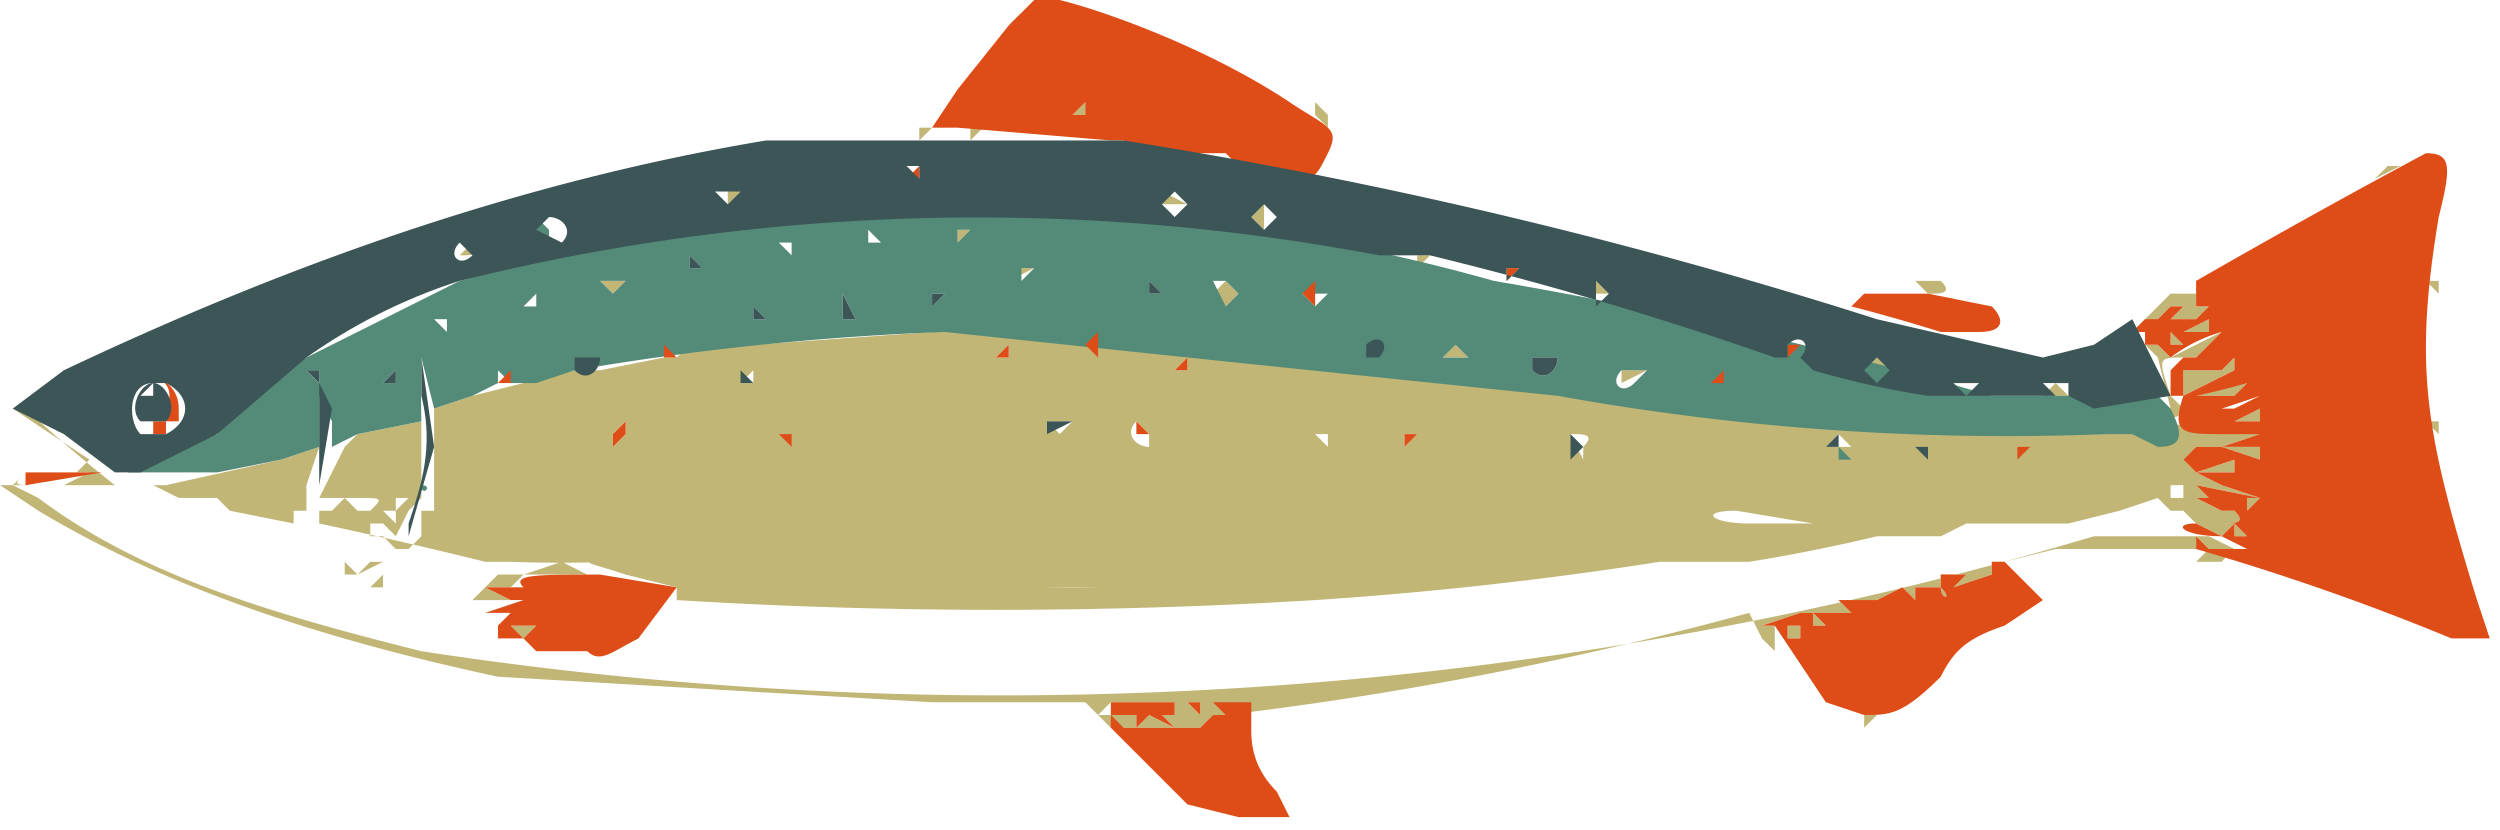 <svg width="195.8" height="65" xmlns="http://www.w3.org/2000/svg"><path style="fill:#c1b676;stroke-width:.32" d="M98 64v1-1Zm0-6v-1 1c0 1 0 0 0 0zm-8-1v-1 1h-1l1-1 2 1h-2zm-4-1-1-1H73l-34-2c-14-3-26-7-36-13l-3-2h1l1-1c1 0 1 0 0 0-1 1-1 1 1 1h1-3l2 1c8 6 18 9 30 12a300 300 0 0 0 131-9h9l2 1h1-3l-1-1v1h-11l-4 1h-1v1l-3 1 1-1h-2v1c1 1 0 1 0 0h-2v1l-1-1-2 1h-3l1 1h1-5c0 1 0 1 0 0l-3 1h1v2l-1-1-1-2a283 283 0 0 1-41 8c1 0 0 0 0 0h-1c0-1 0-1 0 0l-1 1c1 0 1 0 0 0h-2l-1-1h1v-1h-5l-1 1h3v1h-2l-1-1zm7 0c1 0 0 0 0 0h-1 1zm1-1h-1l1 1v-1zm61-10h-1c0-1 0 0 0 0h1zm-9 11h1l-1 1v-1zm-3-1 1 1-1-1zm7-1 1-1-1 1-1 2 1-2zm-8 0-1-1 1 1 1 1-1-1zm-2-2-1-1 1 1 1 1-1-1zm12 0 1-1 1-1-1 1-1 1ZM46 52h1-1s-1 0 0 0zm-6-1-1-1a271 271 0 0 0 1 1zm8 0 1-1h1l-2 1Zm147-1c0 1 0 1 0 0zm-55 0v-1h1v1h-1zm14 0h1l1-1-1 1h-1zM41 50l-1-1c-1 1-1 1 0 0h2l-1 1zm-3-1h1-1c0 1 0 1 0 0zm104 0v-1l1 1c1 0 1 0 0 0h-1zM40 48h-2 4-2Zm118 0h1c1-1 1-1 0 0h-1zM37 47l2-2h2l-1 1h-2l2 1h1c1 0 0 0 0 0h-4zm16 0v-1l-4-1c-3-1-4-1-1-1h3-3a109 109 0 0 1-8 0c1 0 0 0 0 0-1 0-1 0 0 0h-2a418 418 0 0 0-13-3v-2l2-4 1-1 5-1v6l-1 1-1 2c1 0 1 0 0 0v1h1l1-1c0 1 0 1 0 0l-1-1 1 1v-2h1c0 1 0 1 0 0v-8l3-1 8-2h2l5-1h1l1-1h5l14-1h12v1h2a834 834 0 0 1 44 5 198 198 0 0 0 43 1h-2 2l3 1-3 1h-2l-1 1 1 1 3-1v1h2-5l2 1 3 1-1 1v-1h1l-5-1 1 1h1-2l2 1h1c1 1 0 1-1 1h-2 3l-1 1-2-1-1-1h-1l-1-1-1-1 1 1-3 1-4 1h-8l-2 1h-5a132 132 0 0 1-10 2h-7a305 305 0 0 1-27 3 410 410 0 0 1-50 0zm33-1h-7 3a90 90 0 0 0 4 0zm-20 0h-1 1s1 0 0 0zm35 0h-1 1zm-48-1c0-1 0 0 0 0h1-1zm0-1h-2 2Zm70 0h-1 1s1 0 0 0zm3 0c-1 0 0 0 0 0zm-5 0h-1 1s1 0 0 0zm8 0h-1 1zm-98-2-1-1v1-1h-1v1h1l1 1v-1zm109 0h-1c-1 0 0 0 0 0h1zm4 0h-1 1zm-2-1-6-1c-3 0-2 1 1 1h4s0 1 0 0h1zm8 0h-1c-1 0 0 0 0 0h1zM27 39l1 1h1c1-1 1-1-1-1h-3v1h1l1-1zm8 1v-1 2-1zm95 1h-1c-1 0-1 0 0 0h1zm-99-1h-1l1 1v-1zm118 0v1-1zM36 39v1-1zm102 1zm10 0h-2 2zm15 0h-1c-1 0 0 0 0 0h1zM32 39h-1v1l1-1zm90 0h-1 1s1 0 0 0zm7 0h-2 2zm16 0h-3 3zm6 0h-1 1zm16 0c-1 0-1 0 0 0zm4 0v-1h-1c-1 0-1 0 0 0v1h1zM46 38h-1 1zm8 0h-3 3zm3 0c-1 0 0 0 0 0s1 0 0 0zm3 0h-1 1s1 0 0 0zm29 0h-1c-1 0 0 0 0 0h1zm-23 0h-1c-1 0-1 0 0 0h1zm13 0h-2 2zm17 0h-2 2zm71 0h-2 2zM59 38h-1 1zm2 0h-1 1zm25 0h-3 3zm-18-1h-3 3zm8 0h-1 1s1 0 0 0zm48-2c1-1 0-1-1-1l1 2v-1zm14 0v1-1zm7 0-1-1-1 1h2zm6 0h-1 1zm8 0h-2 2zm-48-1h-1v1l1-1zm-62 0v-1l-1 1v1l1-1Zm14 0h-2 2zm41 0h-1l1 1v-1zm-49 0h-1 1zm35 0-1-1c-1 1 0 2 1 2v-1zm-6-1h-2l1 1 1-1zm-25-3v-1l-1 1h1zm7-1h-1 1zm27 0v-1l-1 1h1zm-14-1v-1l-1 1h1zm69 19h1-1zm11-1c0-1 0-1 0 0l1 1-1-1zM39 46c-1 0-1 0 0 0Zm-10 0 1-1v1h-1zm-4-1c-1 0-1 0 0 0h1-1zm2 0v-1l1 1h-1zm14 0 3-1 2 1h-5zm117-1h-1 1l1 1-1-1zM28 45l1-1h1l-2 1Zm147-1zm-3 0 1-1c1 0 2 0 1 1h-2zm2 0h-1 1zM23 43h2-2zm3 0h1-1zm-3-1v-1 1zm152 0v-1l1 1h-1zM32 41v-1l1-1-1 1v1c0 1 0 1 0 0zm-9 0-5-1-1-1h-3l-2-1h-1 2l9-2 3-1-1 3v2h-1v1zm-13-3v-1 1zm-3-1h1-3 1l1-1-3-2-3-2h1a111 111 0 0 0 7 6H5Zm-4 0h1-1zm174-1-3-1h3v1zm13-3h1v1l-1-1zm-15 0 2-1v1h-2zm-5-1-1-4-1-1h1l1 1 4-2-1 1-1 1h-1c-2 0-2 0-1 3l1 1v-3h-1 4l1-1v1l-2 1-2 1c0 2-1 2-1 1zm4 0 3-1-4 1h1zm-14-1 1-1 1 1h-2zm30-3v-1 3-2zm-18 3 2-1h3-1l-1 1h-3zm-19-1 1-1 1 1h-2zm-26 0v-1h2l-2 1zm19-1 1-1 1 1-1 1-1-1zm-33-1 1-1 1 1h-2zm59 0h1v1l-1-1zm4 1-1-1c-1 0-1 0 0 0h1v1c-1 0-1 0 0 0zm-16-1h1c1 0 0 0 0 0h-1zm14 0v-1 1s-1 0 0 0zm-4-1v-1l1 1h-1zm-3-1 3-3h2v1h1l-1 1h-2l1-1h1-2l-1 1c1 0 0 0 0 0h-1 1v1l-1-1v1h-1zm4 0 2-1c1 0 1 0 0 0v1h-2zm-15-2-1-1 1 1s1 0 0 0c0 1 0 0 0 0zm-61-1 1-1 1 1-1 1-1-1zm30 0h-1l1-1 1 1h-1zm-78-1h2l-1 1-1-1zm143 0h1v1l-1-1zm-40 0h2c1 1 0 1-1 1l-1-1zm-71 0 1-1h1l-2 1zm32-1v-1h1l-1 1zm63 0h1-1zM36 20l1-1c1 1 0 1-1 1Zm155 0v-1 1zM61 20l1-1-1 1zm-18-2v-1 2-1zm32 0h1l-1 1v-1zm116-1v1-1zm-93 0 1-1v2l-1-1Zm-7-1v-1l2 1h-2zm-34 0v-2l1 1-1 1Zm129-2 1-1h1l-2 1zm6 0v-1 1zm-92-1Zm-2 0 1-1v1h-1zm-3-1h1c1 0 0 0 0 0h-1zm9 0zm-12 0h1-1zm98 0h1-1zm-95-1v1-1Zm-10 0h1c1 0 1 0 0 0h-1zm7 0h-1 2c1 0 1 0 0 0h-1zm-26 0h1-1zm6-1h1l-1 1v-1Zm4 0h1l-1 1v-1zm-2-1V8v1l-1 1 1-1zm29 0V8l1 1v1l-1-1zM84 9l1-1v1h-1zm2 0h1-1Zm-9-4V4c1 0 1 0 0 0v1Zm2-3 1-1v1l-1 1V2zm3-2h1c1 0 0 0 0 0h-1z"/><path style="fill:#548a78;stroke-width:.32" d="M27 42v1-1Zm1 0h1v-1 1h-1zm-4-2v1-1zm0-1h1-1zm9-1c0-1 0 0 0 0 1 0 0 1 0 0zM9 37H8h2l7-3a37 37 0 0 1 7-6l12-6a149 149 0 0 1 81 0 344 344 0 0 1 39 9h13l1 1c1 2 1 3-1 3l-2-1h-2a198 198 0 0 1-43-3 17582 17582 0 0 1-48-5 220 220 0 0 0-29 3c1 0 1 0 0 0l-3 1h-2l-1-1v1l-2 1-3 1v2-2l-1-4v1a96 96 0 0 0 0 4l-5 1s0 1 0 0l-2 1v-2l-1-2v4l-3 1-5 1H9Zm119-7 1-1h-2c-1 1 0 2 1 1zm7 0h-1 1zM31 29l-1 1h1v-1Zm-6 1v-1h-1l1 1zm97-2h-2v1c1 1 2 0 2-1zm-7 0-1-1-1 1h2zm-80-2v-1h-1l1 1zm25-1-1-1v1h1zm7 0-1-2v2h1zm-25-1v-1l-1 1h1Zm32-1h-1v1l1-1zm17 0-1-1v1h1zm6 0-1-1h-1l1 2 1-1Zm7 0h-2l1 1 1-1Zm-55-1h-2l1 1 1-1zm32-1h-1v1l1-1zm-26 0-1-1v1h1zm31-1h-1 1zm-24-1h-1l1 1v-1Zm7 0-1-1v1h1zm7-1h-1v1l1-1zM7 36l-1-1 1 1h1-1Zm26 0v-1 1zm91-1v-1 2-1zm20 1v-1l1 1h-1zm6-1 1 1-1-1zM5 34l-1-1 2 2-1-1Zm-4-2c0-1 0-1 0 0h1-1zm160-2v-1l1 1h-1s-1 0 0 0zM58 29h1-1zm101-1h1-1zm-35-5h1-1zm-82-4v-2l1 1v1h-1zm2-1v1-1zm17-7s0 1 0 0c0 0-1 0 0 0Zm6 0h1-1zm14 0h1-1Zm-8-1h2-2z"/><path style="fill:#de4c17;stroke-width:.32" d="m97 64-4-1-6-6v-2h5v1h-1l1 1h2c1 0 1 0 0 0l1-1c0-1 0-1 0 0h1s1 0 0 0l-1-1h2v1-1h1v2c0 1 0 3 2 5l1 2h-4zm-5-7-2-1-1 1h1v-1 1h2zm-3 0v-1h-2l1 1h1zm3-1h1s1 0 0 0h-1zm51-1-4-6h-1l3-1c0 1 0 1 0 0h5-1l-1-1h3l2-1 1 1v-1h2c0 1 1 1 0 0v-1h2l-1 1 3-1v-1h1l3 3-3 2c-3 1-4 2-5 4-3 3-4 3-6 3l-3-1zm-3-5h1v-1h-1v1zm3-1c1 0 1 0 0 0l-1-1v1h1zm6-2h-1 1zm-56 8h1v1l-1-1Zm-50-4h-1l-1-1h-2v-1l1-1h2-4l3-1s1 0 0 0h-1l-2-1h3c-1-1 1-1 6-1l6 1-3 4c-2 1-3 2-4 1h-3Zm-1-2h-2c-1 1-1 1 0 0l1 1 1-1zm-3-3c-1 0-1 0 0 0zm153 4a192 192 0 0 0-20-7v-1l1 1h3l-2-1c-3 0-4-1-2-1l2 1 1-1h-3 2c1 0 2 0 1-1h-1l-2-1h2-1l-1-1 5 1h-1v1l1-1-3-1-2-1h5-2v-1l-3 1-1-1 1-1h2l3-1-3-1h-2 2l3 1h-3c-3 0-4 0-3-3l2-1 2-1v-1l-1 1h-4 1v2h-1c0-1 0-1 0 0v-2l1-1h1l1-1 1-1a12 12 0 0 0-4 2l-1-1h-1v-1h-1l1-1c1 0 1 0 0 0h1s1 0 0 0l1-1h2-1l-1 1h2l1-1h-1v-2a681 681 0 0 1 18-10c2 0 2 1 1 5-2 12-1 17 3 30l1 3h-3zm-16-8-1-1v1h1zm1-6v-1h-3l3 1zm0-3v-1l-2 1h2zm-2-1 2-1-3 1h1zm0-1 1-1h1-1a64 64 0 0 1-4 1h3zm-1-3h-2 2zm2 1-1-1c-1 0-1 0 0 0l1 1c-1 0-1 0 0 0zm-2-1v-1 1c-1 0 0 0 0 0zm-3-1-1-1v1h1zm2-1v-1c1 0 1 0 0 0l-2 1h2zm-4 0v-1 1s1 0 0 0zm-15 19s0-1 0 0h1-1zM2 37h6l-6 1v-1Zm136-1v-1 1zm20 0v-1h1l-1 1zm-48-1v-1h1l-1 1zm-62 0v-1l1-1v1l-1 1zm13-1h1v1l-1-1Zm42 0h1-1zm-49 0h1-1Zm35 0v-1l1 1h-1zm-77 0v-1h-1v-3c1-1 3 0 3 2 0 0 0 1 0 0v1h-1v1h-1zm1-1v-1c1-2-1-3-2-2v3h2zm121-3 1-1v1h-1zm-95 0 1-1v1h-1zm26-1v1-1Zm27 0 1-1v1h-1zm-40-1v-1l1 1h-1zm26 0 1-1v1h-1zm62 0v-1h1l-1 1zm-55-1 1-1v2l-1-1zm67-1a143 143 0 0 0-7-2l1-1h5l5 1c1 1 1 2-1 2h-3zM34 26l1-1-1 1zm68-3 1-1v2l-1-1zm16-1v-1h1l-1 1zm-33-2h1-1zm-14-6 1-1v1h-1zm30 0-2-1h-2l-1-1h-6l-2-1h-1l-12-1h-2l2-3 4-5 2-2h2c4 1 12 4 18 8 3 2 4 2 3 4s-1 2-3 2zm-6-3v1-1zm-2 0h-2 2c1 0 1 0 0 0zm-8-2V8l-1 1h1zm2 0h-1 1z"/><path style="fill:#3c5556;stroke-width:.32" d="M32 41c1-3 2-6 1-10v-3l1 7-2 7v-1zm-8-1v-1 1Zm1-2v-8l1 2-1 6c0 1 0 1 0 0zM5 34l-4-2 4-3c19-9 37-15 55-18h28a400 400 0 0 1 59 14l13 3 4-1 3-2 1 2 2 4-6 1-2-1v-1h-2l1 1h-10a68 68 0 0 1-9-2l-1-1c1-1 0-2-1-1v1h-1a285 285 0 0 0-27-8h-4a168 168 0 0 0-72 2 44 44 0 0 0-12 6l-7 6-6 3H9Zm8 0c2-1 2-3 0-4h-1c-2 0-2 3-1 4h2zm-2-1c-1-1 0-3 1-3s2 2 1 3h-2zm1-2v-1l-1 1h1zm143-1h-2l1 1 1-1Zm-7-1-1-1-1 1 1 1 1-1zm-22-6-1-1v2l1-1zm-7-2h-1v1l1-1zm-82-1-1-1c-1 1 0 2 1 1Zm7-1c1-1 0-2-1-2l-1 1 2 1zm56-2-1-1-1 1 1 1 1-1zm-7-1-1-1-1 1 1 1 1-1zm-35-1h-2l1 1 1-1Zm14-2h-1l1 1v-1Zm51 23v-2l1 1-1 1zm20-1 1-1v1h-1zm7 0h1v1l-1-1zm-68-1v-1h2l-2 1zm-52-4 1-1v1h-1zm28 0v-1l1 1h-1zm-34-1h1v1l-1-1zm21 0v-1h2c0 1-1 2-2 1zm75 0v-1h2c0 1-1 2-2 1zm-13-1v-1c1-1 2 0 1 1h-1zm-48-3v-1l1 1h-1zm7 0v-2l1 2h-1zm-25-1 1-1-1 1zm32-1h1l-1 1v-1Zm17 0v-1l1 1h-1zm-36-2v-1l1 1h-1zm14-2 1-1-1 1z"/></svg>